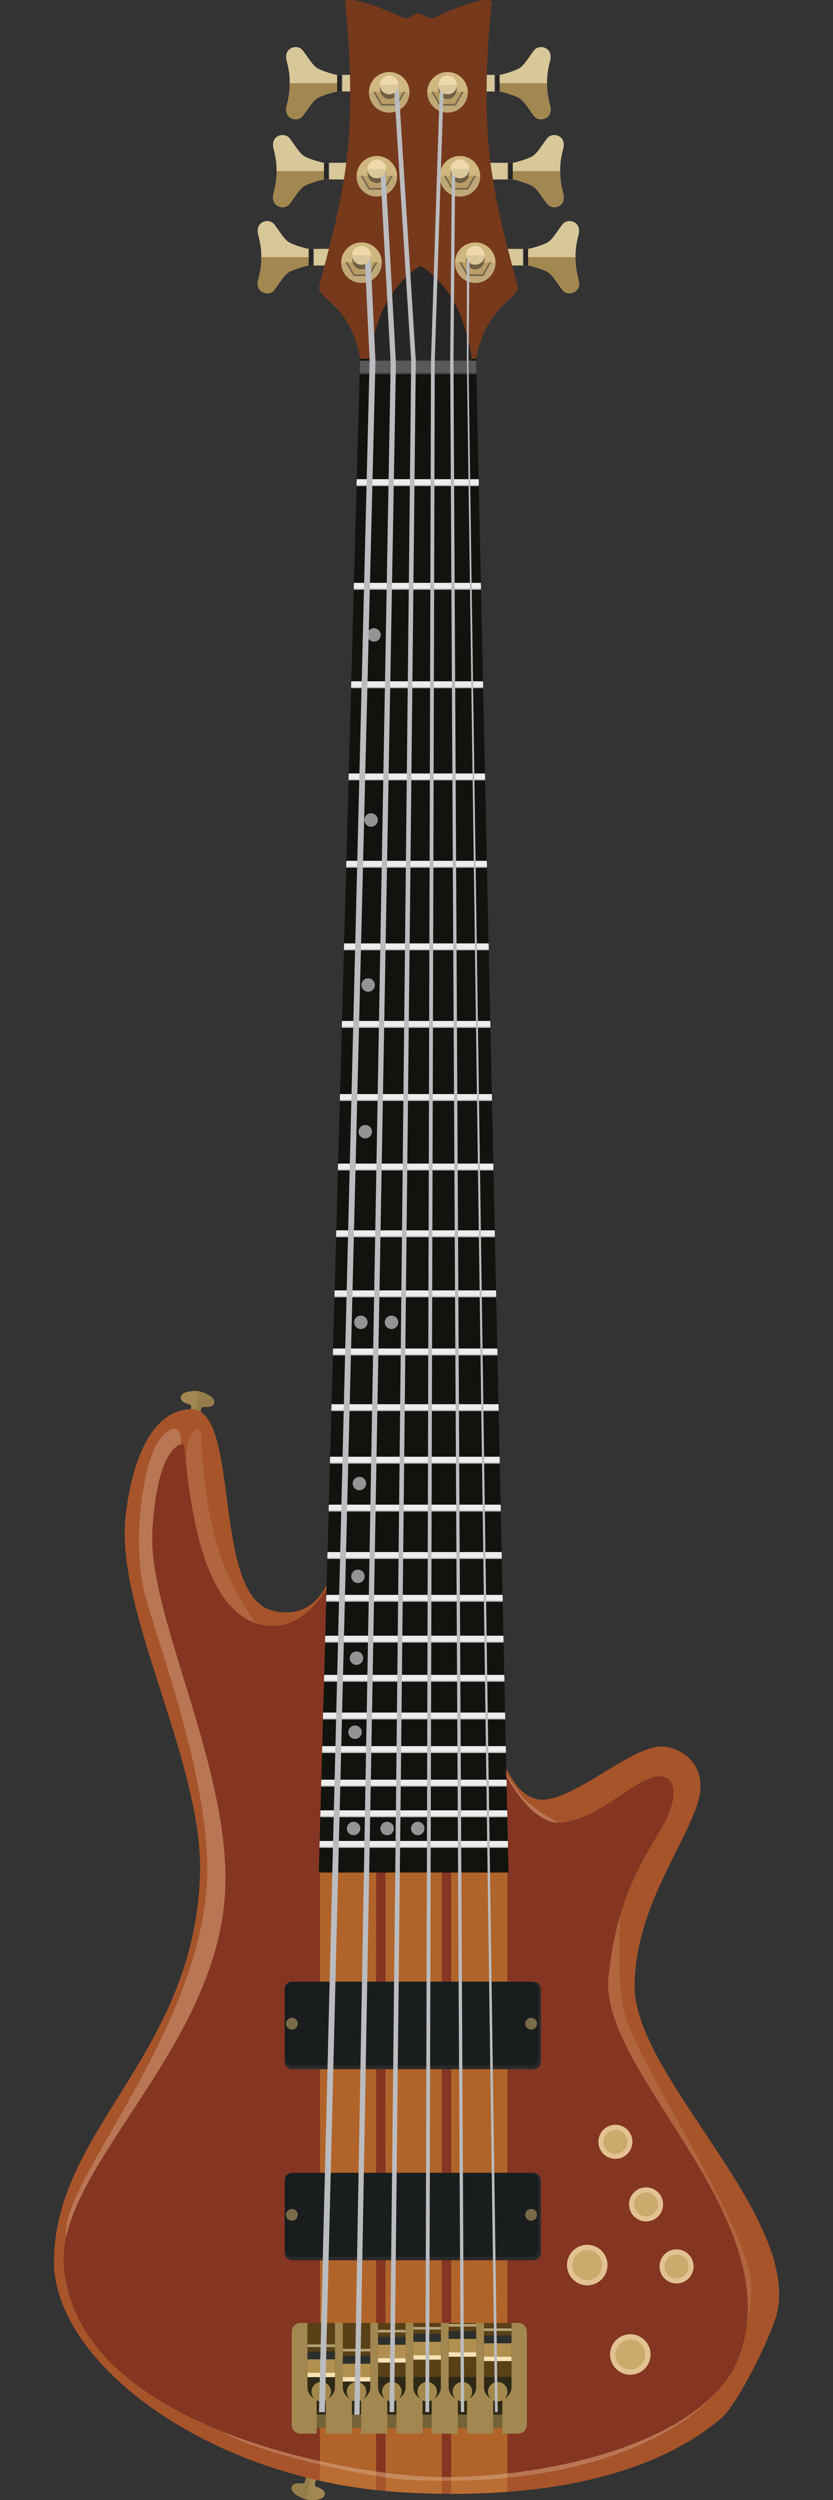 <?xml version="1.0" encoding="utf-8"?>
<!-- Generator: Adobe Illustrator 16.0.0, SVG Export Plug-In . SVG Version: 6.00 Build 0)  -->
<!DOCTYPE svg PUBLIC "-//W3C//DTD SVG 1.1//EN" "http://www.w3.org/Graphics/SVG/1.1/DTD/svg11.dtd">
<svg version="1.1" id="Layer_1" xmlns="http://www.w3.org/2000/svg" xmlns:xlink="http://www.w3.org/1999/xlink" x="0px" y="0px"
	 width="500px" height="1500px" viewBox="0 0 500 1500" enable-background="new 0 0 500 1500" xml:space="preserve">
<rect x="0" y="0" width="500" height="1500" fill="#333333" stroke="none"/>
<g>
	<g>
		<path fill="#A28750" d="M120.915,849.242c0,0-0.681-1.253-0.376-2.871c0.306-1.619,0.704-2.063,1.245-2.207
			c0.541-0.145,5.884,0.846,6.79-2.162c1.274-4.225-7.388-6.965-9.074-7.251c-1.685-0.288-10.808-0.577-11.004,3.833
			c-0.14,3.138,5.23,3.972,5.692,4.286c0.463,0.315,0.691,0.866,0.445,2.495c-0.248,1.63-1.307,2.583-1.307,2.583L120.915,849.242z"
			/>
		<path opacity="0.1" fill="#272525" d="M117.093,848.59l3.822,0.652c0,0-0.681-1.253-0.376-2.871
			c0.306-1.619,0.704-2.063,1.245-2.207c0.541-0.145,5.884,0.846,6.79-2.162c1.274-4.225-7.388-6.965-9.074-7.251
			c0,0-0.002-0.001-0.003-0.001L117.093,848.59z"/>
	</g>
	<g>
		<path fill="#A28750" d="M183.149,1485.134c0,0,0.609,1.289,0.211,2.888c-0.397,1.6-0.82,2.02-1.368,2.132
			c-0.548,0.113-5.827-1.18-6.902,1.771c-1.513,4.146,6.979,7.375,8.645,7.758c1.667,0.382,10.758,1.192,11.206-3.2
			c0.318-3.125-4.995-4.264-5.438-4.604c-0.444-0.342-0.641-0.904-0.302-2.517c0.34-1.612,1.452-2.505,1.452-2.505L183.149,1485.134
			z"/>
		<path opacity="0.1" fill="#272525" d="M186.928,1486.002l-3.779-0.868c0,0,0.609,1.289,0.211,2.888
			c-0.397,1.6-0.82,2.02-1.368,2.132c-0.548,0.113-5.827-1.18-6.902,1.771c-1.513,4.146,6.979,7.375,8.645,7.758
			c0.001,0,0.002,0,0.003,0L186.928,1486.002z"/>
	</g>
	<path fill="#843622" d="M115.436,849.394c-30.866,2.059-36.926,53.512-38.067,64.817c-5.659,56.072,46.439,145.096,44.24,211.428
		c-3.51,105.865-85.001,149.689-86.599,227.502c-1.262,61.46,92.297,131.271,205.43,138.252
		c82.524,5.091,149.396-9.547,190.037-43.621c6.123-5.133,30.201-50.112,33.067-61.608c14.572-58.429-84.833-141.315-84.211-195.193
		c0.504-43.58,26.608-78.213,36.528-105.362c9.92-27.15-11.95-37.423-22.638-36.104c-18.958,2.34-50.283,31.752-68.933,31.38
		c-17.206-0.344-24.179-27.265-24.179-27.265l-99.568-110.142c0,0-11.376,32.715-40.746,24.936
		C123.441,958.783,146.301,847.337,115.436,849.394z"/>
	<path fill="#A7542A" d="M113.792,845.467c-31.243,2.083-37.377,54.164-38.532,65.609c-5.728,56.757,47.007,146.867,44.781,214.01
		c-3.553,107.159-86.04,151.519-87.657,230.281c-1.278,62.21,93.425,132.875,207.939,139.94
		c83.533,5.154,151.376-9.478,192.359-44.153c10.672-9.029,30.569-50.726,33.471-62.361c14.75-59.142-85.869-143.042-85.239-197.577
		c0.51-44.113,26.934-79.169,36.975-106.651c10.041-27.48-12.097-37.879-22.915-36.543c-19.189,2.368-50.897,32.14-69.774,31.763
		c-17.415-0.347-24.474-27.598-24.474-27.598L199.94,940.699c0,0-6.953,33.445-36.681,25.571
		C126.457,956.523,145.034,843.385,113.792,845.467z M195.647,953.795l104.595,104.596c0,0,16.81,37.731,37.356,35.113
		c20.547-2.617,37.727-20.542,51.55-26.148c13.824-5.605,19.423,4.486,11.581,22.414c-7.843,17.927-29.888,39.973-35.488,96.75
		s107.955,143.821,78.82,226.375c-20.015,56.708-132.425,78.008-197.239,72.468c-56.781-4.853-199.854-33.989-208.443-124.765
		c-5.543-58.586,91.871-130.436,96.75-225.627c3.734-72.842-45.949-165.11-43.706-214.794c2.243-49.685,16.435-54.911,18.677-53.419
		c2.243,1.493,3.111,99.952,47.814,108.333C181.823,979.573,195.647,953.795,195.647,953.795z"/>
	<path fill="#BA6E34" d="M265.175,1486.193c-6.427-0.062-12.581-0.337-18.353-0.831c-4.609-0.394-9.795-0.95-15.424-1.685v10.938
		c2.962,0.27,5.935,0.508,8.924,0.692c8.454,0.521,16.735,0.828,24.853,0.94V1486.193z"/>
	<path fill="#B0642A" d="M265.175,1120.12h-33.776v363.558c5.629,0.734,10.814,1.291,15.424,1.685
		c5.771,0.494,11.926,0.77,18.353,0.831V1120.12z"/>
	<path fill="#BA6E34" d="M225.779,1494.052v-11.146c-10.229-1.477-21.69-3.513-33.776-6.211v11.74
		C202.967,1490.891,214.252,1492.788,225.779,1494.052z"/>
	<path fill="#B0642A" d="M225.779,1482.906V1120.12h-33.776v356.575C204.089,1479.394,215.551,1481.43,225.779,1482.906z"/>
	<path fill="#BA6E34" d="M270.795,1486.191v10.112c11.643,0.026,22.905-0.387,33.776-1.217v-11.002
		C292.932,1485.393,281.532,1486.086,270.795,1486.191z"/>
	<path fill="#B0642A" d="M304.571,1484.085V1120.12h-33.776v366.071C281.532,1486.086,292.932,1485.393,304.571,1484.085z"/>
	<polygon fill="#11130E" points="191.357,1123.521 305.223,1123.521 285.75,215.234 216.125,215.234 	"/>
	<polygon fill="#BBBCBF" points="199,843.236 198.907,846.656 299.286,846.656 299.214,843.236 	"/>
	<polygon fill="#BBBCBF" points="195.881,957.631 195.788,961.051 301.739,961.051 301.666,957.631 	"/>
	<polygon fill="#BBBCBF" points="195.213,982.144 195.12,985.563 302.266,985.563 302.191,982.144 	"/>
	<polygon fill="#BBBCBF" points="197.357,903.498 197.264,906.918 300.578,906.918 300.506,903.498 	"/>
	<polygon fill="#BBBCBF" points="196.582,931.951 196.488,935.37 301.188,935.37 301.115,931.951 	"/>
	<polygon fill="#BBBCBF" points="198.141,874.754 198.048,878.174 299.963,878.174 299.89,874.754 	"/>
	<polygon fill="#BBBCBF" points="194.572,1005.636 194.479,1009.056 302.769,1009.056 302.695,1005.636 	"/>
	<polygon fill="#BBBCBF" points="304.905,1108.712 304.832,1105.292 191.854,1105.292 191.761,1108.712 	"/>
	<polygon fill="#BBBCBF" points="192.356,1086.907 192.262,1090.327 304.511,1090.327 304.438,1086.907 	"/>
	<polygon fill="#BBBCBF" points="192.857,1068.522 192.764,1071.942 304.117,1071.942 304.044,1068.522 	"/>
	<polygon fill="#BBBCBF" points="193.406,1048.387 193.313,1051.807 303.686,1051.807 303.611,1048.387 	"/>
	<polygon fill="#BBBCBF" points="193.955,1028.252 193.862,1031.672 303.254,1031.672 303.18,1028.252 	"/>
	<polygon fill="#BBBCBF" points="202.938,698.862 202.844,702.282 296.191,702.282 296.118,698.862 	"/>
	<polygon fill="#BBBCBF" points="209.32,464.797 209.227,468.217 291.174,468.217 291.101,464.797 	"/>
	<polygon fill="#BBBCBF" points="199.912,809.824 199.818,813.243 298.571,813.243 298.497,809.824 	"/>
	<polygon fill="#BBBCBF" points="210.828,409.484 210.735,412.904 289.988,412.904 289.915,409.484 	"/>
	<polygon fill="#BBBCBF" points="212.439,350.414 212.346,353.834 288.722,353.834 288.648,350.414 	"/>
	<polygon fill="#BBBCBF" points="214.135,288.229 214.042,291.648 287.389,291.648 287.314,288.229 	"/>
	<polygon fill="#BBBCBF" points="207.891,517.207 207.798,520.627 292.298,520.627 292.224,517.207 	"/>
	<polygon fill="#BBBCBF" points="200.862,774.951 200.77,778.37 297.823,778.37 297.749,774.951 	"/>
	<polygon fill="#BBBCBF" points="201.845,738.911 201.752,742.331 297.05,742.331 296.978,738.911 	"/>
	<polygon fill="#BBBCBF" points="205.271,613.269 205.178,616.688 294.357,616.688 294.283,613.269 	"/>
	<polygon fill="#BBBCBF" points="206.54,566.752 206.447,570.171 293.359,570.171 293.286,566.752 	"/>
	<polygon fill="#BBBCBF" points="204.075,657.156 203.981,660.575 295.298,660.575 295.225,657.156 	"/>
	<polygon fill="#EDEDED" points="196.601,931.237 196.507,934.657 301.174,934.657 301.1,931.237 	"/>
	<polygon fill="#EDEDED" points="195.9,956.918 195.807,960.338 301.724,960.338 301.65,956.918 	"/>
	<polygon fill="#EDEDED" points="195.232,981.431 195.139,984.851 302.25,984.851 302.177,981.431 	"/>
	<polygon fill="#EDEDED" points="198.161,874.041 198.067,877.461 299.947,877.461 299.874,874.041 	"/>
	<polygon fill="#EDEDED" points="197.376,902.785 197.283,906.205 300.563,906.205 300.49,902.785 	"/>
	<polygon fill="#EDEDED" points="193.425,1047.674 193.332,1051.094 303.67,1051.094 303.597,1047.674 	"/>
	<polygon fill="#EDEDED" points="194.591,1004.923 194.498,1008.343 302.753,1008.343 302.68,1004.923 	"/>
	<polygon fill="#EDEDED" points="304.89,1107.999 304.816,1104.579 191.874,1104.579 191.78,1107.999 	"/>
	<polygon fill="#EDEDED" points="192.375,1086.194 192.282,1089.614 304.496,1089.614 304.422,1086.194 	"/>
	<polygon fill="#EDEDED" points="192.876,1067.81 192.783,1071.229 304.102,1071.229 304.028,1067.81 	"/>
	<polygon fill="#EDEDED" points="199.02,842.523 198.927,845.943 299.272,845.943 299.198,842.523 	"/>
	<polygon fill="#EDEDED" points="193.975,1027.539 193.881,1030.958 303.238,1030.958 303.165,1027.539 	"/>
	<polygon fill="#EDEDED" points="200.882,774.237 200.789,777.657 297.808,777.657 297.734,774.237 	"/>
	<polygon fill="#EDEDED" points="207.91,516.494 207.817,519.913 292.282,519.913 292.209,516.494 	"/>
	<polygon fill="#EDEDED" points="209.34,464.084 209.246,467.504 291.159,467.504 291.085,464.084 	"/>
	<polygon fill="#EDEDED" points="210.848,408.771 210.755,412.191 289.973,412.191 289.899,408.771 	"/>
	<polygon fill="#EDEDED" points="214.154,287.516 214.061,290.936 287.373,290.936 287.3,287.516 	"/>
	<polygon fill="#EDEDED" points="212.458,349.701 212.365,353.121 288.707,353.121 288.633,349.701 	"/>
	<polygon fill="#EDEDED" points="204.094,656.443 204,659.862 295.282,659.862 295.209,656.443 	"/>
	<polygon fill="#EDEDED" points="206.56,566.039 206.466,569.458 293.344,569.458 293.271,566.039 	"/>
	<polygon fill="#EDEDED" points="202.957,698.149 202.864,701.569 296.177,701.569 296.104,698.149 	"/>
	<polygon fill="#EDEDED" points="201.865,738.198 201.771,741.618 297.035,741.618 296.962,738.198 	"/>
	<polygon fill="#EDEDED" points="199.931,809.11 199.838,812.53 298.556,812.53 298.482,809.11 	"/>
	<polygon fill="#EDEDED" points="205.291,612.556 205.198,615.975 294.342,615.975 294.269,612.556 	"/>
	<g>
		<g>
			<path fill="#2A2929" d="M320.18,1189.017c2.47,0,4.49,2.021,4.49,4.491v43.506c0,2.47-2.021,4.49-4.49,4.49H175.412
				c-2.47,0-4.491-2.021-4.491-4.49v-43.506c0-2.471,2.021-4.491,4.491-4.491H320.18z"/>
		</g>
		<g>
			<path fill="#191D1E" d="M318.718,1189.016c2.407,0,4.377,1.97,4.377,4.377v41.633c0,2.407-1.97,4.377-4.377,4.377H175.299
				c-2.408,0-4.377-1.97-4.377-4.377v-41.633c0-2.407,1.97-4.377,4.377-4.377H318.718z"/>
		</g>
		<circle fill="#796B48" cx="175.22" cy="1214.208" r="3.544"/>
		<circle fill="#796B48" cx="318.796" cy="1214.208" r="3.544"/>
	</g>
	<g>
		<g>
			<path fill="#2A2929" d="M320.18,1303.702c2.47,0,4.49,2.021,4.49,4.491v43.506c0,2.47-2.021,4.49-4.49,4.49H175.412
				c-2.47,0-4.491-2.021-4.491-4.49v-43.506c0-2.471,2.021-4.491,4.491-4.491H320.18z"/>
		</g>
		<g>
			<path fill="#191D1E" d="M318.718,1303.701c2.407,0,4.377,1.97,4.377,4.377v41.633c0,2.407-1.97,4.377-4.377,4.377H175.299
				c-2.408,0-4.377-1.97-4.377-4.377v-41.633c0-2.407,1.97-4.377,4.377-4.377H318.718z"/>
		</g>
		<circle fill="#796B48" cx="175.22" cy="1328.894" r="3.544"/>
		<circle fill="#796B48" cx="318.796" cy="1328.894" r="3.544"/>
	</g>
	<g>
		<circle fill="#E3C292" cx="352.492" cy="1359.046" r="12.152"/>
		<circle fill="#CAAA6D" cx="352.492" cy="1359.046" r="8.957"/>
	</g>
	<g>
		<circle fill="#E3C292" cx="378.342" cy="1412.695" r="12.151"/>
		<circle fill="#CAAA6D" cx="378.342" cy="1412.695" r="8.957"/>
	</g>
	<g>
		<circle fill="#E3C292" cx="387.81" cy="1322.636" r="10.217"/>
		<circle fill="#CAAA6D" cx="387.811" cy="1322.636" r="7.19"/>
	</g>
	<g>
		<circle fill="#E3C292" cx="369.386" cy="1285.082" r="10.217"/>
		<circle fill="#CAAA6D" cx="369.387" cy="1285.082" r="7.19"/>
	</g>
	<g>
		<circle fill="#E3C292" cx="406.094" cy="1359.859" r="10.218"/>
		<circle fill="#CAAA6D" cx="406.095" cy="1359.858" r="7.19"/>
	</g>
	<g>
		<path fill="#D8C799" d="M164.175,89.199c1.632,6.213,1.846,9.715,1.846,13.478c0,3.762-0.214,7.264-1.846,13.477
			c-2.105,8.014,6.557,10.28,9.683,6.209c3.635-4.734,6.012-9.334,9.375-11.05s10.061-3.549,10.967-3.6
			c2.516-0.141,16.396,0.02,16.396,0.02V97.62c0,0-13.88,0.16-16.396,0.02c-0.906-0.05-7.603-1.883-10.967-3.599
			c-3.364-1.717-5.74-6.315-9.375-11.051C170.732,78.919,162.07,81.186,164.175,89.199z"/>
		<path fill="#A28750" d="M173.858,122.362c3.635-4.734,6.012-9.334,9.375-11.05s10.061-3.549,10.967-3.6
			c2.516-0.141,2.475,0.02,2.475,0.02v-5.056h-30.654c0,3.762-0.214,7.264-1.846,13.477
			C162.07,124.167,170.732,126.434,173.858,122.362z"/>
		<path fill="#59595B" d="M194.953,107.687c0.662-0.017,1.569-0.025,2.622-0.028v-9.964c-1.052-0.003-1.96-0.012-2.622-0.028
			V107.687z"/>
		<path fill="#272525" d="M194.481,107.7c0.581-0.021,1.504-0.034,2.621-0.04v-9.967c-1.117-0.007-2.041-0.02-2.621-0.041V107.7z"/>
	</g>
	<g>
		<path fill="#D8C799" d="M338.087,89.199c-1.632,6.213-1.846,9.715-1.846,13.478c0,3.762,0.214,7.264,1.846,13.477
			c2.105,8.014-6.556,10.28-9.683,6.209c-3.635-4.734-6.012-9.334-9.376-11.05c-3.363-1.716-10.06-3.549-10.966-3.6
			c-2.517-0.141-16.396,0.02-16.396,0.02V97.62c0,0,13.879,0.16,16.396,0.02c0.906-0.05,7.603-1.883,10.966-3.599
			c3.364-1.717,5.741-6.315,9.376-11.051C331.531,78.919,340.192,81.186,338.087,89.199z"/>
		<path fill="#A28750" d="M328.404,122.362c-3.635-4.734-6.012-9.334-9.376-11.05c-3.363-1.716-10.06-3.549-10.966-3.6
			c-2.517-0.141-2.475,0.02-2.475,0.02v-5.056h30.653c0,3.762,0.214,7.264,1.846,13.477
			C340.192,124.167,331.531,126.434,328.404,122.362z"/>
		<path fill="#59595B" d="M307.31,107.687c-0.661-0.017-1.569-0.025-2.621-0.028v-9.964c1.052-0.003,1.96-0.012,2.621-0.028V107.687
			z"/>
		<path fill="#272525" d="M307.781,107.7c-0.58-0.021-1.505-0.034-2.621-0.04v-9.967c1.116-0.007,2.041-0.02,2.621-0.041V107.7z"/>
	</g>
	<g>
		<path fill="#D8C799" d="M172.054,36.434c1.632,6.213,1.846,9.715,1.846,13.478s-0.214,7.265-1.846,13.478
			c-2.104,8.013,6.557,10.279,9.683,6.208c3.635-4.734,6.012-9.334,9.376-11.05s10.06-3.549,10.966-3.6
			c2.516-0.14,16.396,0.02,16.396,0.02V44.854c0,0-13.88,0.16-16.396,0.02c-0.906-0.05-7.603-1.883-10.966-3.599
			s-5.741-6.315-9.376-11.051C178.611,26.153,169.949,28.42,172.054,36.434z"/>
		<path fill="#A28750" d="M181.737,69.597c3.635-4.734,6.012-9.334,9.376-11.05s10.06-3.549,10.966-3.6
			c2.516-0.14,2.475,0.02,2.475,0.02v-5.056H173.9c0,3.763-0.214,7.265-1.846,13.478C169.949,71.401,178.611,73.668,181.737,69.597z
			"/>
		<path fill="#59595B" d="M202.832,54.921c0.661-0.017,1.569-0.024,2.621-0.028v-9.964c-1.052-0.003-1.96-0.012-2.621-0.027V54.921z
			"/>
		<path fill="#272525" d="M202.36,54.935c0.581-0.021,1.505-0.034,2.622-0.04v-9.967c-1.117-0.006-2.041-0.02-2.622-0.04V54.935z"/>
	</g>
	<g>
		<path fill="#D8C799" d="M330.208,36.434c-1.632,6.213-1.846,9.715-1.846,13.478s0.214,7.265,1.846,13.478
			c2.105,8.013-6.557,10.279-9.683,6.208c-3.636-4.734-6.013-9.334-9.376-11.05c-3.364-1.716-10.06-3.549-10.966-3.6
			c-2.517-0.14-16.396,0.02-16.396,0.02V44.854c0,0,13.88,0.16,16.396,0.02c0.906-0.05,7.602-1.883,10.966-3.599
			c3.363-1.716,5.74-6.315,9.376-11.051C323.651,26.153,332.313,28.42,330.208,36.434z"/>
		<path fill="#A28750" d="M320.525,69.597c-3.636-4.734-6.013-9.334-9.376-11.05c-3.364-1.716-10.06-3.549-10.966-3.6
			c-2.517-0.14-2.476,0.02-2.476,0.02v-5.056h30.654c0,3.763,0.214,7.265,1.846,13.478
			C332.313,71.401,323.651,73.668,320.525,69.597z"/>
		<path fill="#59595B" d="M299.431,54.921c-0.661-0.017-1.569-0.024-2.622-0.028v-9.964c1.053-0.003,1.961-0.012,2.622-0.027V54.921
			z"/>
		<path fill="#272525" d="M299.902,54.935c-0.581-0.021-1.505-0.034-2.621-0.04v-9.967c1.116-0.006,2.04-0.02,2.621-0.04V54.935z"/>
	</g>
	<g>
		<path fill="#D8C799" d="M154.981,140.835c1.632,6.213,1.846,9.715,1.846,13.478s-0.213,7.265-1.846,13.478
			c-2.104,8.013,6.557,10.279,9.683,6.208c3.635-4.734,6.012-9.334,9.376-11.05s10.06-3.549,10.966-3.6
			c2.516-0.14,16.396,0.02,16.396,0.02v-10.112c0,0-13.88,0.16-16.396,0.021c-0.906-0.051-7.603-1.884-10.966-3.6
			s-5.741-6.315-9.376-11.051C161.539,130.556,152.877,132.821,154.981,140.835z"/>
		<path fill="#A28750" d="M164.665,173.998c3.635-4.734,6.012-9.334,9.376-11.05s10.06-3.549,10.966-3.6
			c2.516-0.14,2.475,0.02,2.475,0.02v-5.056h-30.654c0,3.763-0.213,7.265-1.846,13.478
			C152.877,175.803,161.539,178.069,164.665,173.998z"/>
		<path fill="#59595B" d="M185.76,159.322c0.661-0.017,1.569-0.024,2.621-0.028v-9.963c-1.052-0.004-1.96-0.013-2.621-0.028V159.322
			z"/>
		<path fill="#272525" d="M185.288,159.336c0.581-0.021,1.505-0.034,2.621-0.04v-9.967c-1.116-0.006-2.041-0.019-2.621-0.04V159.336
			z"/>
	</g>
	<g>
		<path fill="#D8C799" d="M347.28,140.835c-1.633,6.213-1.847,9.715-1.847,13.478s0.214,7.265,1.847,13.478
			c2.105,8.013-6.557,10.279-9.683,6.208c-3.636-4.734-6.012-9.334-9.376-11.05s-10.061-3.549-10.967-3.6
			c-2.516-0.14-16.396,0.02-16.396,0.02v-10.112c0,0,13.881,0.16,16.396,0.021c0.906-0.051,7.603-1.884,10.967-3.6
			s5.74-6.315,9.376-11.051C340.724,130.556,349.386,132.821,347.28,140.835z"/>
		<path fill="#A28750" d="M337.598,173.998c-3.636-4.734-6.012-9.334-9.376-11.05s-10.061-3.549-10.967-3.6
			c-2.516-0.14-2.475,0.02-2.475,0.02v-5.056h30.653c0,3.763,0.214,7.265,1.847,13.478
			C349.386,175.803,340.724,178.069,337.598,173.998z"/>
		<path fill="#59595B" d="M316.503,159.322c-0.662-0.017-1.57-0.024-2.621-0.028v-9.963c1.051-0.004,1.959-0.013,2.621-0.028
			V159.322z"/>
		<path fill="#272525" d="M316.975,159.336c-0.581-0.021-1.505-0.034-2.621-0.04v-9.967c1.116-0.006,2.04-0.019,2.621-0.04V159.336z
			"/>
	</g>
	<path fill="#76391C" d="M285.75,215.234c0,0,2.155-13.003,9.06-23.393c6.903-10.39,15.479-14.793,15.942-18.502
		c0.464-3.709-13.241-43.29-17.167-83.067c-3.924-39.776,0.888-81.566,1.575-88.125c0.688-6.558-24.649,3.526-35.029,8.603
		c-2.432,1.189-6.95-2.742-9.024-2.742s-6.544,3.932-8.976,2.742c-10.38-5.076-35.717-15.16-35.029-8.603
		c0.688,6.559,5.5,48.349,1.575,88.125c-3.925,39.777-17.631,79.358-17.167,83.067s9.04,8.112,15.943,18.502
		c6.903,10.39,8.672,23.393,8.672,23.393H285.75z"/>
	<path fill="#272525" d="M252.388,159.614c-1.104,0-13.482,8.581-21.021,23.146c-8.248,15.936-10.067,34.601-10.067,34.601h62.176
		c0,0-1.819-18.665-10.067-34.601C265.87,168.195,253.491,159.614,252.388,159.614z"/>
	<polygon fill="#434244" points="285.948,224.489 285.794,217.267 216.07,217.267 215.873,224.489 	"/>
	<polygon fill="#59595B" points="285.93,223.614 285.775,216.392 216.094,216.392 215.897,223.614 	"/>
	<g>
		<circle fill="#D0B77F" cx="216.988" cy="157.609" r="12.177"/>
		<polygon opacity="0.5" fill="#272525" points="212.158,165.607 207.329,157.242 226.646,157.242 221.817,165.607 		"/>
		<polygon fill="#CAAA6D" points="212.666,164.624 208.344,157.14 225.632,157.14 221.311,164.624 		"/>
		<path opacity="0.1" fill="#272525" d="M216.988,169.786c6.724,0,12.177-5.453,12.177-12.177h-24.354
			C204.811,164.333,210.263,169.786,216.988,169.786z"/>
		<ellipse opacity="0.5" fill="#272525" cx="216.988" cy="155.509" rx="5.62" ry="6.146"/>
	</g>
	<g>
		<circle fill="#D0B77F" cx="285.274" cy="157.609" r="12.177"/>
		<polygon opacity="0.5" fill="#272525" points="280.444,165.607 275.616,157.242 294.933,157.242 290.104,165.607 		"/>
		<polygon fill="#CAAA6D" points="280.951,164.624 276.63,157.14 293.918,157.14 289.597,164.624 		"/>
		<path opacity="0.1" fill="#272525" d="M285.275,169.786c6.723,0,12.176-5.453,12.176-12.177h-24.354
			C273.097,164.333,278.549,169.786,285.275,169.786z"/>
		<ellipse opacity="0.5" fill="#272525" cx="285.274" cy="155.509" rx="5.62" ry="6.146"/>
	</g>
	<g>
		<circle fill="#D0B77F" cx="226.18" cy="105.771" r="12.177"/>
		<polygon opacity="0.5" fill="#272525" points="221.351,113.769 216.521,105.403 235.839,105.403 231.01,113.769 		"/>
		<polygon fill="#CAAA6D" points="221.857,112.785 217.537,105.301 234.824,105.301 230.503,112.785 		"/>
		<path opacity="0.1" fill="#272525" d="M226.181,117.947c6.724,0,12.177-5.453,12.177-12.177h-24.354
			C214.003,112.494,219.455,117.947,226.181,117.947z"/>
		<ellipse opacity="0.5" fill="#272525" cx="226.18" cy="103.67" rx="5.619" ry="6.146"/>
	</g>
	<g>
		<circle fill="#D0B77F" cx="276.081" cy="105.771" r="12.177"/>
		<polygon opacity="0.5" fill="#272525" points="271.251,113.769 266.423,105.403 285.74,105.403 280.91,113.769 		"/>
		<polygon fill="#CAAA6D" points="271.759,112.785 267.438,105.301 284.726,105.301 280.404,112.785 		"/>
		<path opacity="0.1" fill="#272525" d="M276.082,117.947c6.724,0,12.176-5.453,12.176-12.177h-24.354
			C263.904,112.494,269.356,117.947,276.082,117.947z"/>
		<ellipse opacity="0.5" fill="#272525" cx="276.081" cy="103.67" rx="5.62" ry="6.146"/>
	</g>
	<g>
		<circle fill="#D0B77F" cx="233.622" cy="55.388" r="12.177"/>
		<polygon opacity="0.5" fill="#272525" points="228.792,63.386 223.963,55.021 243.28,55.021 238.451,63.386 		"/>
		<polygon fill="#CAAA6D" points="229.299,62.402 224.978,54.918 242.266,54.918 237.944,62.402 		"/>
		<path opacity="0.1" fill="#272525" d="M233.622,67.564c6.724,0,12.177-5.452,12.177-12.177h-24.354
			C221.444,62.112,226.896,67.564,233.622,67.564z"/>
		<ellipse opacity="0.5" fill="#272525" cx="233.621" cy="53.287" rx="5.619" ry="6.146"/>
	</g>
	<g>
		<circle fill="#D0B77F" cx="268.64" cy="55.388" r="12.177"/>
		<polygon opacity="0.5" fill="#272525" points="263.811,63.386 258.982,55.021 278.299,55.021 273.47,63.386 		"/>
		<polygon fill="#CAAA6D" points="264.317,62.402 259.996,54.918 277.284,54.918 272.963,62.402 		"/>
		<path opacity="0.1" fill="#272525" d="M268.642,67.564c6.723,0,12.176-5.452,12.176-12.177h-24.354
			C256.463,62.112,261.915,67.564,268.642,67.564z"/>
		<ellipse opacity="0.5" fill="#272525" cx="268.64" cy="53.287" rx="5.62" ry="6.146"/>
	</g>
	<circle fill="#929496" cx="224.484" cy="380.947" r="4.037"/>
	<circle fill="#929496" cx="222.734" cy="491.999" r="4.036"/>
	<circle fill="#929496" cx="220.983" cy="591.006" r="4.037"/>
	<circle fill="#929496" cx="219.232" cy="679.006" r="4.036"/>
	<circle fill="#929496" cx="216.606" cy="793.384" r="4.036"/>
	<circle fill="#929496" cx="234.99" cy="793.384" r="4.036"/>
	<circle fill="#929496" cx="215.73" cy="890.123" r="4.036"/>
	<circle fill="#929496" cx="214.855" cy="945.788" r="4.036"/>
	<circle fill="#929496" cx="213.979" cy="994.887" r="4.036"/>
	<circle fill="#929496" cx="213.104" cy="1039.316" r="4.036"/>
	<circle fill="#929496" cx="212.229" cy="1097.097" r="4.036"/>
	<circle fill="#929496" cx="232.364" cy="1097.097" r="4.036"/>
	<circle fill="#929496" cx="250.749" cy="1097.097" r="4.036"/>
	<g>
		<rect x="184.558" y="1393.797" fill="#594017" width="16.538" height="32.48"/>
		<rect x="184.558" y="1406.658" fill="#B3A274" width="16.538" height="1.575"/>
		<rect x="184.558" y="1426.143" fill="#2E2916" width="16.538" height="23.369"/>
		<rect x="184.558" y="1423.516" fill="#F8E3B6" width="16.538" height="2.777"/>
		<rect x="184.558" y="1415.254" fill="#B18F4F" width="16.538" height="8.412"/>
		<rect x="184.558" y="1410.877" fill="#2D2F2C" width="16.538" height="4.728"/>
		<circle fill="#A3894C" cx="192.827" cy="1435.028" r="5.852"/>
		<rect x="205.744" y="1393.797" fill="#594017" width="16.538" height="32.48"/>
		<rect x="205.744" y="1409.284" fill="#B3A274" width="16.538" height="1.576"/>
		<rect x="205.744" y="1426.143" fill="#2E2916" width="16.538" height="23.369"/>
		<rect x="205.744" y="1426.143" fill="#F8E3B6" width="16.538" height="2.776"/>
		<rect x="205.744" y="1417.88" fill="#B18F4F" width="16.538" height="8.413"/>
		<rect x="205.744" y="1413.503" fill="#2D2F2C" width="16.538" height="4.728"/>
		<circle fill="#A3894C" cx="214.013" cy="1435.028" r="5.852"/>
		<rect x="226.93" y="1393.797" fill="#594017" width="16.538" height="32.48"/>
		<rect x="226.93" y="1397.903" fill="#B3A274" width="16.538" height="1.576"/>
		<rect x="226.93" y="1426.143" fill="#2E2916" width="16.538" height="23.369"/>
		<rect x="226.93" y="1414.762" fill="#F8E3B6" width="16.538" height="2.776"/>
		<rect x="226.93" y="1406.499" fill="#B18F4F" width="16.538" height="8.413"/>
		<rect x="226.93" y="1402.122" fill="#2D2F2C" width="16.538" height="4.728"/>
		<circle fill="#A3894C" cx="235.199" cy="1435.028" r="5.852"/>
		<rect x="248.116" y="1393.797" fill="#594017" width="16.537" height="32.48"/>
		<rect x="248.116" y="1396.152" fill="#B3A274" width="16.537" height="1.576"/>
		<rect x="248.116" y="1426.143" fill="#2E2916" width="16.537" height="23.369"/>
		<rect x="248.116" y="1413.011" fill="#F8E3B6" width="16.537" height="2.776"/>
		<rect x="248.116" y="1404.748" fill="#B18F4F" width="16.537" height="8.413"/>
		<rect x="248.116" y="1400.371" fill="#2D2F2C" width="16.537" height="4.728"/>
		<circle fill="#A3894C" cx="256.385" cy="1435.028" r="5.852"/>
		<rect x="269.302" y="1393.797" fill="#594017" width="16.538" height="32.48"/>
		<rect x="269.302" y="1394.401" fill="#B3A274" width="16.538" height="1.576"/>
		<rect x="269.302" y="1426.143" fill="#2E2916" width="16.538" height="23.369"/>
		<rect x="269.302" y="1411.26" fill="#F8E3B6" width="16.538" height="2.776"/>
		<rect x="269.302" y="1402.997" fill="#B18F4F" width="16.538" height="8.413"/>
		<rect x="269.302" y="1398.62" fill="#2D2F2C" width="16.538" height="4.728"/>
		<circle fill="#A3894C" cx="277.571" cy="1435.028" r="5.852"/>
		<rect x="290.488" y="1393.797" fill="#594017" width="16.538" height="32.48"/>
		<rect x="290.488" y="1397.028" fill="#B3A274" width="16.538" height="1.575"/>
		<rect x="290.488" y="1426.143" fill="#2E2916" width="16.538" height="23.369"/>
		<rect x="290.488" y="1413.886" fill="#F8E3B6" width="16.538" height="2.777"/>
		<rect x="290.488" y="1405.624" fill="#B18F4F" width="16.538" height="8.412"/>
		<rect x="290.488" y="1401.246" fill="#2D2F2C" width="16.538" height="4.729"/>
		<circle fill="#A3894C" cx="298.758" cy="1435.028" r="5.852"/>
		<rect x="185.492" y="1448.759" fill="#756238" width="119.382" height="8.063"/>
		<g>
			<path fill="#A28750" d="M253.648,1439.701c-3.214-0.993-5.566-3.999-5.566-7.529v-38.397h-4.578v38.397
				c0,3.53-2.353,6.536-5.567,7.529v20.508h15.712V1439.701z"/>
			<path fill="#A28750" d="M274.835,1439.701c-3.214-0.993-5.567-3.999-5.567-7.529v-38.397h-4.577v38.397
				c0,3.53-2.353,6.536-5.568,7.529v20.508h15.713V1439.701z"/>
			<path fill="#A28750" d="M195.564,1439.701v20.508h15.713v-20.508c-3.215-0.993-5.568-3.999-5.568-7.529v-38.397h-4.577v38.397
				C201.132,1435.702,198.779,1438.708,195.564,1439.701z"/>
			<path fill="#A28750" d="M232.463,1439.701c-3.215-0.993-5.567-3.999-5.567-7.529v-38.397h-4.577v38.397
				c0,3.53-2.353,6.536-5.567,7.529v20.508h15.712V1439.701z"/>
			<path fill="#A28750" d="M307.063,1432.172c0,3.53-2.354,6.536-5.568,7.529v20.508h9.512c2.889,0,5.253-2.363,5.253-5.253v-55.929
				c0-2.889-2.364-5.253-5.253-5.253h-3.943V1432.172z"/>
			<path fill="#A28750" d="M296.021,1439.701c-3.215-0.993-5.567-3.999-5.567-7.529v-38.397h-4.577v38.397
				c0,3.53-2.353,6.536-5.568,7.529v20.508h15.713V1439.701z"/>
			<path fill="#A28750" d="M190.091,1439.701c-3.215-0.993-5.568-3.999-5.568-7.529v-38.397h-4.184
				c-2.889,0-5.253,2.364-5.253,5.253v55.929c0,2.89,2.364,5.253,5.253,5.253h9.751V1439.701z"/>
		</g>
	</g>
	<polygon fill="#BBBCBF" points="222.312,151.662 225.366,216.393 194.98,1447.291 191.479,1447.291 221.865,216.393 
		218.81,151.662 	"/>
	<polygon fill="#BBBCBF" points="231.171,99.06 237.655,217.918 215.828,1448.816 212.659,1448.816 234.485,217.917 228.002,97.535 
			"/>
	<polygon fill="#BBBCBF" points="239.038,48.588 249.574,216.393 236.589,1447.24 233.823,1447.24 246.81,216.392 236.271,48.588 	
		"/>
	<polygon fill="#BBBCBF" points="266.355,49.644 260.958,216.392 257.601,1447.24 255.333,1447.24 258.69,216.392 264.089,49.644 	
		"/>
	<polygon fill="#BBBCBF" points="273.203,103.908 272.206,216.392 278.611,1447.24 276.625,1447.24 270.219,216.392 
		271.216,103.908 	"/>
	<polygon fill="#BBBCBF" points="281.846,153.192 281.185,216.392 298.747,1447.24 297.134,1447.24 280.232,216.392 
		280.232,153.192 	"/>
	<polyline fill="none" points="234.47,217.267 237.639,217.267 246.799,217.267 249.565,217.267 258.688,217.267 260.955,217.267 
		270.223,217.267 272.21,217.267 	"/>
	<g>
		<circle fill="#EFD9AA" cx="216.988" cy="153.192" r="5.62"/>
		<path opacity="0.1" fill="#272525" d="M216.988,158.813c3.103,0,5.619-2.516,5.619-5.621h-11.239
			C211.368,156.298,213.884,158.813,216.988,158.813z"/>
	</g>
	<g>
		<circle fill="#EFD9AA" cx="285.274" cy="153.192" r="5.62"/>
		<path opacity="0.1" fill="#272525" d="M285.275,158.813c3.102,0,5.618-2.516,5.618-5.621h-11.239
			C279.654,156.298,282.17,158.813,285.275,158.813z"/>
	</g>
	<g>
		<circle fill="#EFD9AA" cx="226.18" cy="101.354" r="5.619"/>
		<path opacity="0.1" fill="#272525" d="M226.181,106.975c3.103,0,5.618-2.516,5.618-5.621h-11.238
			C220.561,104.459,223.076,106.975,226.181,106.975z"/>
	</g>
	<g>
		<circle fill="#EFD9AA" cx="276.081" cy="101.354" r="5.62"/>
		<path opacity="0.1" fill="#272525" d="M276.082,106.975c3.103,0,5.618-2.516,5.618-5.621h-11.239
			C270.461,104.459,272.978,106.975,276.082,106.975z"/>
	</g>
	<g>
		<circle fill="#EFD9AA" cx="233.621" cy="50.971" r="5.619"/>
		<path opacity="0.1" fill="#272525" d="M233.622,56.593c3.103,0,5.618-2.517,5.618-5.622h-11.238
			C228.002,54.076,230.518,56.593,233.622,56.593z"/>
	</g>
	<g>
		<circle fill="#EFD9AA" cx="268.64" cy="50.971" r="5.62"/>
		<path opacity="0.1" fill="#272525" d="M268.642,56.593c3.102,0,5.618-2.517,5.618-5.622h-11.239
			C263.021,54.076,265.536,56.593,268.642,56.593z"/>
	</g>
	<path opacity="0.2" fill="#FFFFFF" d="M123.507,1138.603c-10.527,89.989-88.151,172.994-83.707,203.199
		c12.378-55.048,90.959-121.576,95.33-206.831c3.734-72.842-45.949-165.11-43.706-214.794c1.917-42.465,12.561-52.451,17.015-53.525
		c0.093-0.866,0.143-1.626,0.143-2.26c0-10.066-7.138-9.414-13.884,1.041c-8.329,12.908-15.443,56.318-8.518,87.787
		C92.226,980.694,130.781,1076.428,123.507,1138.603z"/>
	<path opacity="0.1" fill="#FFFFFF" d="M120.665,861.154c-0.523-8.109-6.802-1.176-7.979,4.317
		c-0.424,1.979-0.877,6.728-1.209,10.745c0.654,6.177,1.589,14.874,3.166,24.588l4.088,20.189
		c5.8,23.258,16.046,46.558,34.832,52.947c-5.607-7.769-13.479-20.26-19.686-36.266C123.02,909.684,121.516,874.35,120.665,861.154z
		"/>
	<path opacity="0.1" fill="#FFFFFF" d="M372.345,1148.956c-3.112,10.558-5.657,22.9-7.104,37.563
		c-5.17,52.409,91.185,130.607,83.127,207.256c0,0,2.926-10.07,2.516-23.504c-0.954-31.237-64.456-127.195-74.417-157.33
		C370.733,1195.596,371.272,1168.77,372.345,1148.956z"/>
	<path opacity="0.2" fill="#FFFFFF" d="M302.646,1062.604l0.369,1.316c5.285,9.816,17.581,29.3,32.075,29.702
		c-11.147-5.813-19.123-12.388-22.81-17.016C310.447,1074.306,302.646,1062.604,302.646,1062.604z"/>
	<path opacity="0.2" fill="#FFFFFF" d="M133.66,1459.01c24.093,14.398,93.005,28.142,111.926,28.99
		c142.913,6.415,186.427-54.937,186.427-54.937c-36.151,41.577-128.728,57.125-185.19,52.299
		C220.381,1483.103,175.231,1475.572,133.66,1459.01z"/>
</g>
</svg>

